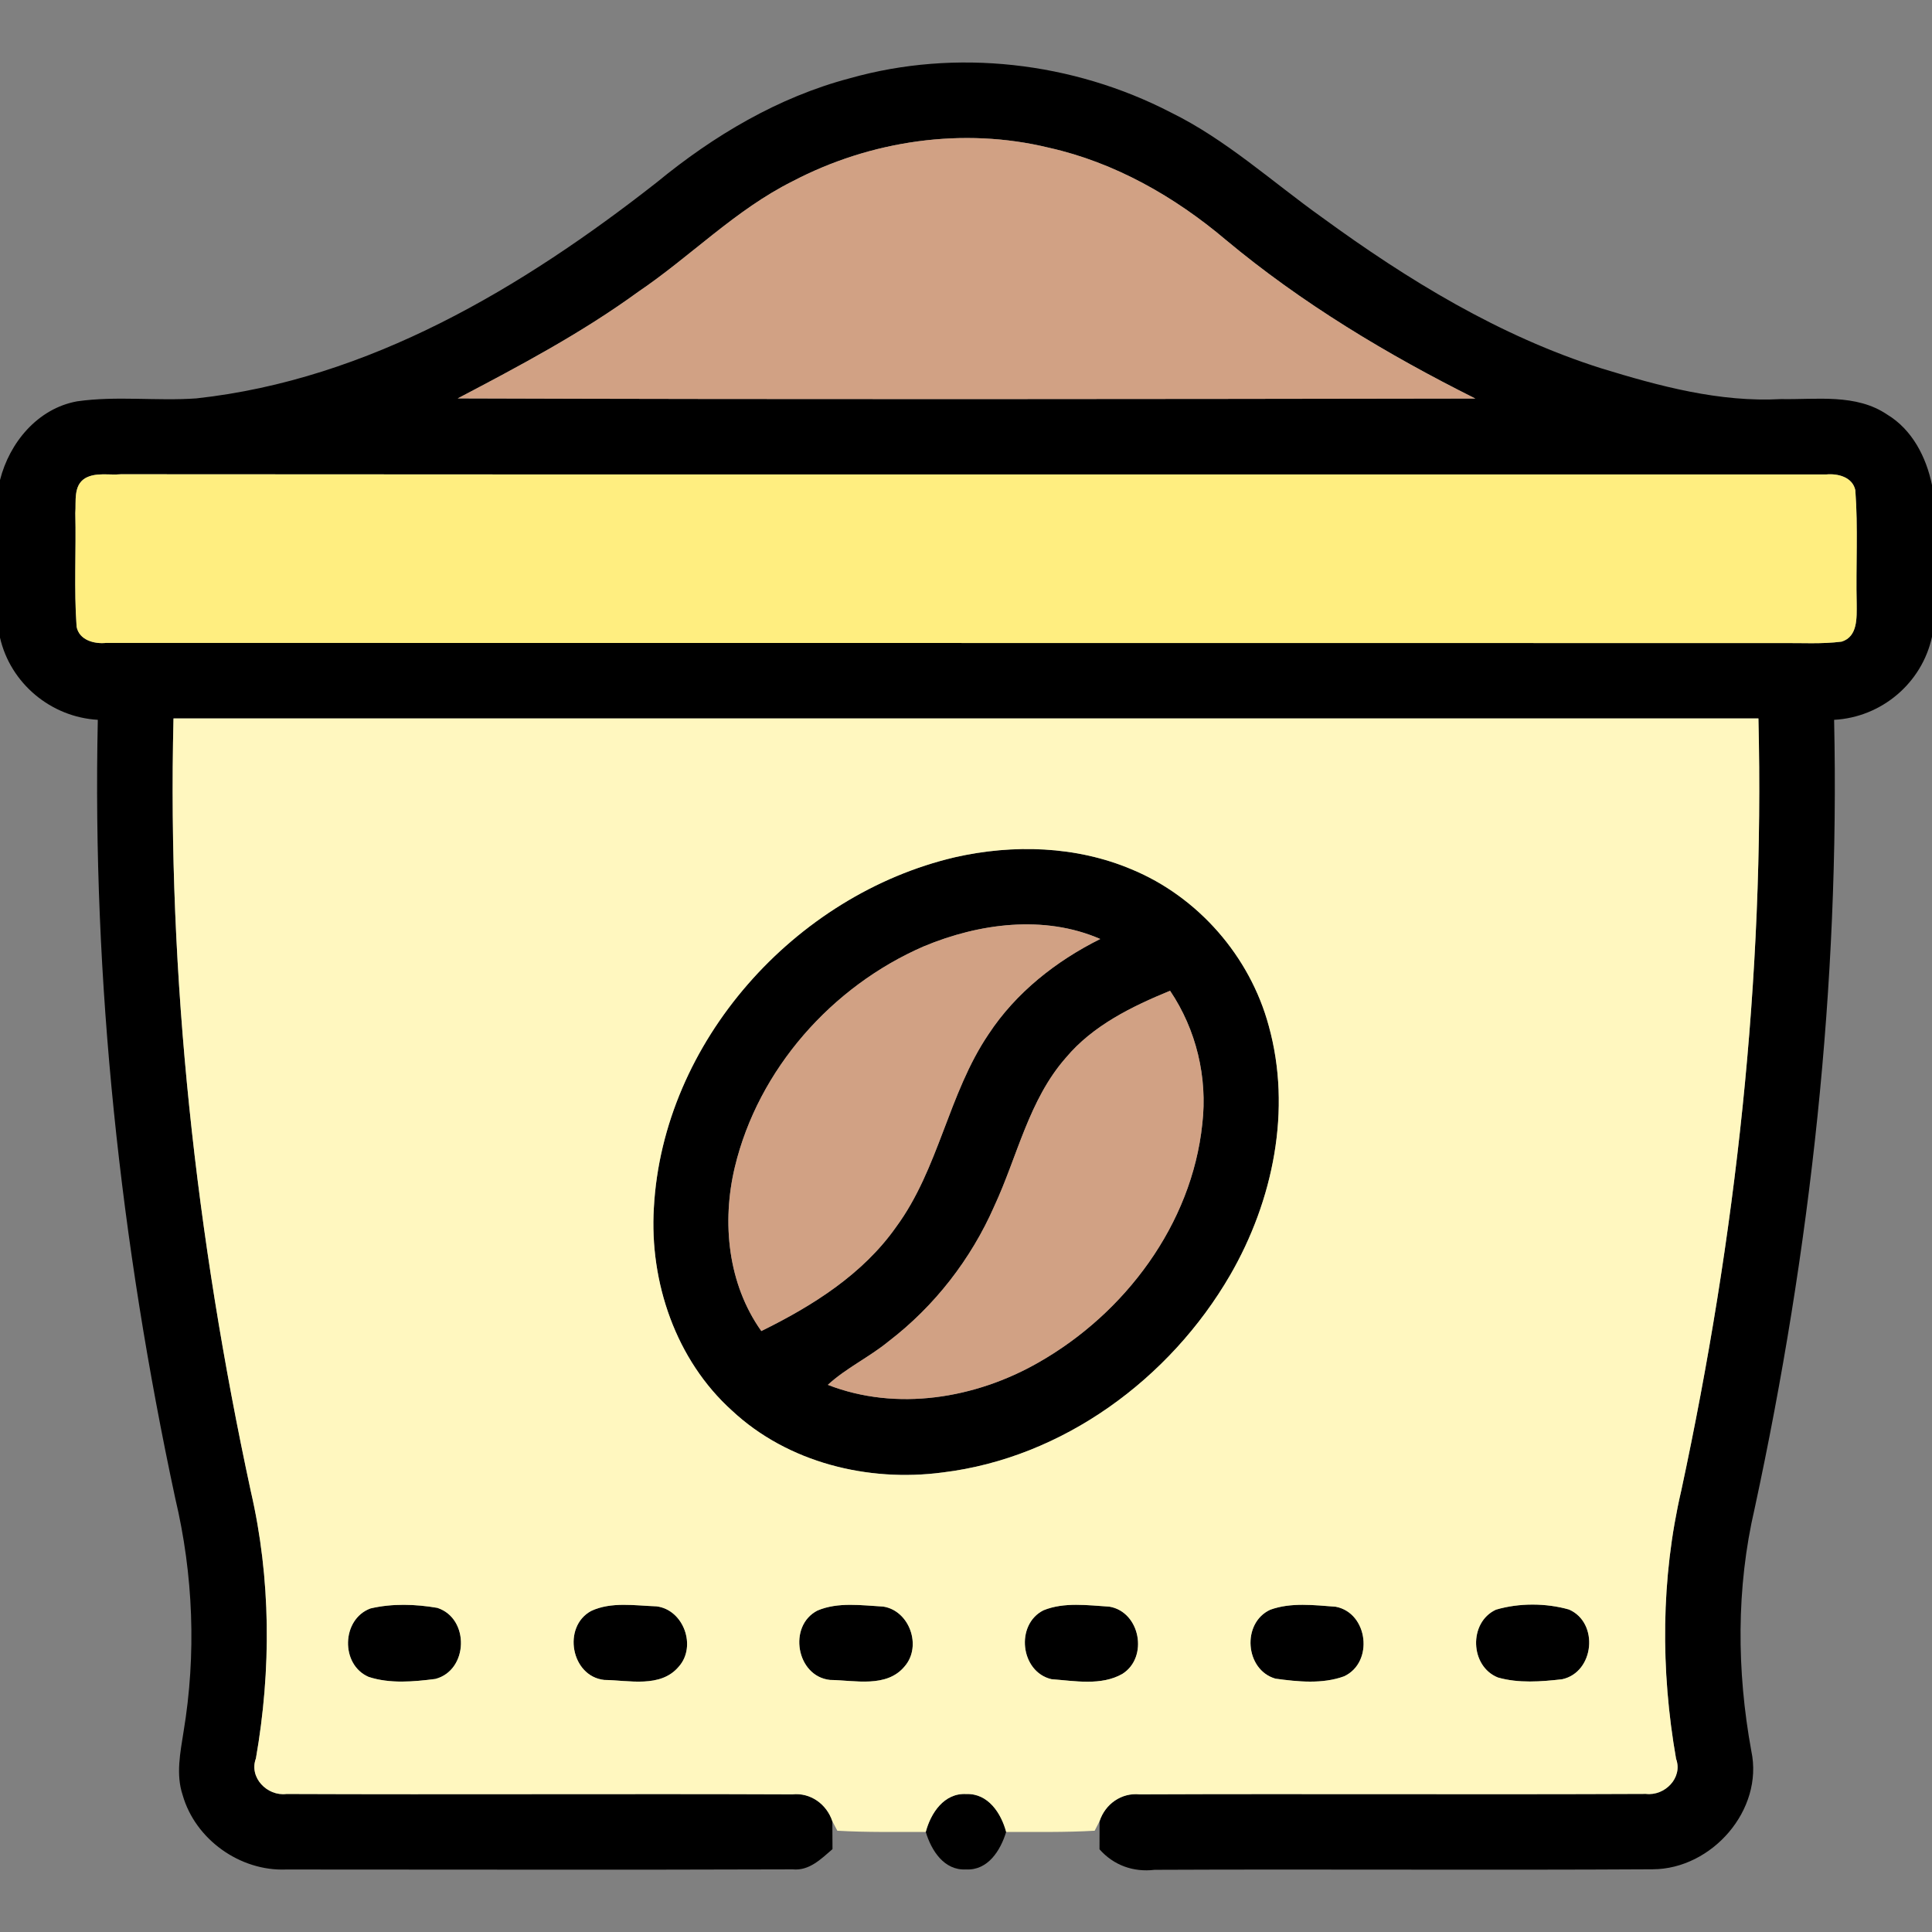 <?xml version="1.0" encoding="UTF-8" ?>
<!DOCTYPE svg PUBLIC "-//W3C//DTD SVG 1.1//EN" "http://www.w3.org/Graphics/SVG/1.1/DTD/svg11.dtd">
<svg width="256pt" height="256pt" viewBox="0 0 256 256" version="1.1" xmlns="http://www.w3.org/2000/svg">
<rect x="0" y="0" width="256" height="256" fill="#808080" stroke="none"/>
<g id="#000000ff">
<path fill="#000000" opacity="1.00" d=" M 112.61 10.37 C 126.68 6.40 142.16 8.19 155.12 14.89 C 162.48 18.50 168.56 24.09 175.18 28.81 C 186.52 37.09 198.70 44.54 212.16 48.80 C 219.88 51.17 227.86 53.33 236.01 52.88 C 240.71 52.97 245.93 52.13 250.06 54.93 C 253.38 56.93 255.24 60.57 256.00 64.27 L 256.00 84.38 C 254.67 90.52 249.30 95.05 243.03 95.38 C 243.79 130.48 239.90 165.59 232.50 199.88 C 230.05 210.41 230.12 221.42 232.06 232.02 C 233.72 239.83 226.83 247.66 219.00 247.69 C 197.00 247.82 174.99 247.66 152.99 247.76 C 150.18 248.10 147.56 247.16 145.69 245.04 C 145.69 243.79 145.70 242.55 145.70 241.31 C 146.45 239.04 148.59 237.52 151.00 237.76 C 173.36 237.67 195.73 237.80 218.10 237.70 C 220.59 238.00 223.01 235.56 222.09 233.06 C 220.03 221.31 220.07 209.13 222.78 197.49 C 229.99 163.92 233.83 129.55 233.00 95.20 C 163.00 95.20 93.00 95.20 22.99 95.20 C 22.15 129.58 25.99 163.98 33.23 197.58 C 35.91 209.17 35.96 221.30 33.91 233.00 C 32.96 235.53 35.41 238.03 37.95 237.71 C 60.29 237.80 82.64 237.67 104.99 237.76 C 107.40 237.51 109.53 239.05 110.29 241.32 C 110.30 242.55 110.30 243.79 110.31 245.02 C 108.79 246.33 107.22 247.92 105.03 247.70 C 82.66 247.78 60.28 247.72 37.91 247.72 C 31.80 247.96 25.88 243.74 24.20 237.85 C 23.29 235.11 23.89 232.23 24.32 229.47 C 26.03 219.22 25.62 208.64 23.22 198.53 C 15.96 164.68 12.21 130.02 12.96 95.38 C 6.75 95.02 1.39 90.56 0.00 84.49 L 0.00 63.61 C 1.25 58.65 4.99 54.13 10.21 53.18 C 15.44 52.43 20.75 53.16 26.01 52.79 C 48.90 50.29 69.24 38.11 87.03 24.16 C 94.56 17.97 103.13 12.87 112.61 10.37 M 105.00 24.03 C 97.44 27.81 91.50 33.98 84.55 38.68 C 77.05 44.14 68.84 48.49 60.65 52.79 C 105.59 52.94 150.55 52.88 195.49 52.81 C 183.78 46.96 172.49 40.18 162.42 31.78 C 155.65 26.05 147.71 21.53 139.01 19.58 C 127.62 16.80 115.34 18.61 105.00 24.03 M 11.28 63.37 C 9.69 64.34 10.10 66.44 9.98 67.99 C 10.10 73.01 9.79 78.04 10.15 83.04 C 10.49 84.82 12.48 85.35 14.05 85.19 C 88.04 85.21 162.04 85.19 236.04 85.21 C 238.70 85.18 241.38 85.36 244.03 85.02 C 246.19 84.35 246.02 81.81 246.02 80.01 C 245.90 74.99 246.22 69.95 245.84 64.95 C 245.46 63.19 243.50 62.72 241.96 62.87 C 166.65 62.85 91.34 62.90 16.03 62.84 C 14.46 62.99 12.70 62.55 11.28 63.37 Z" />
<path fill="#000000" opacity="1.00" d=" M 126.53 113.59 C 134.26 111.84 142.58 112.08 149.94 115.19 C 158.75 118.83 165.62 126.71 168.11 135.91 C 171.20 147.02 168.70 159.11 163.00 168.96 C 155.02 182.71 140.84 193.18 124.89 195.11 C 115.01 196.42 104.38 193.81 97.00 186.92 C 89.56 180.22 86.05 169.91 86.64 160.04 C 87.84 138.05 105.31 118.57 126.53 113.59 M 122.40 125.40 C 110.24 130.68 100.48 141.67 97.37 154.64 C 95.62 161.96 96.44 170.13 100.88 176.37 C 107.66 173.04 114.33 168.85 118.74 162.58 C 124.42 154.86 125.65 144.92 131.00 137.02 C 134.62 131.52 139.93 127.34 145.79 124.42 C 138.35 121.18 129.70 122.35 122.40 125.40 M 141.22 140.17 C 136.32 145.75 134.81 153.24 131.75 159.82 C 128.67 166.84 123.83 173.08 117.74 177.74 C 115.18 179.84 112.13 181.26 109.69 183.50 C 118.82 187.05 129.25 185.32 137.60 180.54 C 149.06 174.03 157.92 162.23 159.31 148.93 C 160.03 142.76 158.51 136.43 155.04 131.28 C 149.96 133.37 144.81 135.88 141.22 140.17 Z" />
<path fill="#000000" opacity="1.00" d=" M 49.08 213.13 C 51.96 212.45 55.05 212.55 57.95 213.05 C 62.26 214.45 62.07 221.34 57.68 222.47 C 54.79 222.84 51.66 223.12 48.85 222.20 C 45.09 220.58 45.24 214.56 49.08 213.13 Z" />
<path fill="#000000" opacity="1.00" d=" M 78.33 213.46 C 81.00 212.21 84.14 212.75 87.00 212.85 C 90.60 213.30 92.34 218.17 89.93 220.85 C 87.52 223.70 83.32 222.64 80.06 222.60 C 75.66 222.12 74.48 215.55 78.33 213.46 Z" />
<path fill="#000000" opacity="1.00" d=" M 108.33 213.40 C 111.05 212.25 114.17 212.72 117.04 212.88 C 120.53 213.43 122.18 218.13 119.88 220.79 C 117.49 223.70 113.25 222.64 109.98 222.60 C 105.52 222.13 104.36 215.42 108.33 213.40 Z" />
<path fill="#000000" opacity="1.00" d=" M 138.27 213.37 C 141.01 212.26 144.13 212.71 147.01 212.89 C 151.09 213.59 152.20 219.61 148.72 221.80 C 145.92 223.40 142.39 222.73 139.32 222.50 C 135.20 221.53 134.50 215.26 138.27 213.37 Z" />
<path fill="#000000" opacity="1.00" d=" M 168.31 213.30 C 171.05 212.30 174.13 212.69 176.99 212.90 C 181.29 213.72 182.06 220.28 178.10 222.12 C 175.23 223.17 171.97 222.84 169.00 222.43 C 164.97 221.27 164.50 215.06 168.31 213.30 Z" />
<path fill="#000000" opacity="1.00" d=" M 198.22 213.29 C 201.28 212.39 204.83 212.40 207.90 213.27 C 211.91 215.02 211.26 221.59 206.99 222.51 C 204.19 222.83 201.23 223.06 198.49 222.28 C 194.77 220.81 194.57 214.98 198.22 213.29 Z" />
<path fill="#000000" opacity="1.00" d=" M 122.67 242.74 C 123.33 240.23 125.11 237.55 128.04 237.72 C 130.93 237.61 132.66 240.26 133.32 242.74 C 132.58 245.18 130.91 247.87 128.00 247.71 C 125.09 247.87 123.40 245.19 122.67 242.74 Z" />
</g>
<g id="#d1a184ff">
<path fill="#d1a184" opacity="1.00" d=" M 105.00 24.03 C 115.34 18.61 127.62 16.80 139.01 19.58 C 147.71 21.53 155.65 26.05 162.42 31.78 C 172.49 40.18 183.78 46.96 195.49 52.81 C 150.55 52.88 105.59 52.94 60.65 52.79 C 68.84 48.49 77.05 44.14 84.55 38.68 C 91.50 33.98 97.44 27.81 105.00 24.03 Z" />
<path fill="#d1a184" opacity="1.00" d=" M 122.40 125.40 C 129.70 122.35 138.35 121.18 145.79 124.42 C 139.93 127.34 134.62 131.52 131.00 137.02 C 125.65 144.92 124.42 154.86 118.74 162.58 C 114.33 168.85 107.66 173.04 100.88 176.37 C 96.44 170.13 95.62 161.96 97.37 154.64 C 100.48 141.67 110.24 130.68 122.40 125.40 Z" />
<path fill="#d1a184" opacity="1.00" d=" M 141.22 140.17 C 144.81 135.88 149.96 133.37 155.04 131.28 C 158.51 136.43 160.03 142.76 159.31 148.93 C 157.92 162.23 149.06 174.03 137.60 180.54 C 129.25 185.32 118.82 187.05 109.69 183.50 C 112.13 181.26 115.18 179.84 117.74 177.74 C 123.83 173.08 128.67 166.84 131.75 159.82 C 134.81 153.24 136.32 145.75 141.22 140.17 Z" />
</g>
<g id="#ffee80ff">
<path fill="#ffee80" opacity="1.00" d=" M 11.28 63.37 C 12.70 62.55 14.46 62.99 16.03 62.84 C 91.34 62.90 166.65 62.85 241.96 62.87 C 243.50 62.72 245.46 63.19 245.84 64.95 C 246.22 69.95 245.90 74.99 246.02 80.01 C 246.02 81.81 246.19 84.35 244.03 85.02 C 241.38 85.36 238.70 85.18 236.04 85.21 C 162.04 85.19 88.04 85.21 14.05 85.19 C 12.48 85.35 10.49 84.82 10.15 83.04 C 9.79 78.04 10.10 73.01 9.98 67.99 C 10.10 66.44 9.69 64.34 11.28 63.37 Z" />
</g>
<g id="#fff7bfff">
<path fill="#fff7bf" opacity="1.00" d=" M 22.99 95.20 C 93.00 95.20 163.00 95.20 233.00 95.20 C 233.83 129.55 229.99 163.92 222.78 197.49 C 220.07 209.13 220.03 221.31 222.09 233.06 C 223.01 235.56 220.59 238.00 218.10 237.70 C 195.73 237.80 173.36 237.67 151.00 237.76 C 148.59 237.52 146.45 239.04 145.70 241.31 C 145.54 241.63 145.22 242.27 145.05 242.58 C 141.15 242.81 137.23 242.73 133.32 242.74 C 132.66 240.26 130.93 237.61 128.04 237.72 C 125.11 237.55 123.33 240.23 122.67 242.74 C 118.76 242.73 114.85 242.81 110.95 242.58 C 110.78 242.27 110.46 241.63 110.29 241.32 C 109.53 239.05 107.40 237.51 104.99 237.76 C 82.64 237.67 60.29 237.80 37.95 237.71 C 35.41 238.03 32.96 235.53 33.91 233.00 C 35.96 221.30 35.91 209.17 33.23 197.58 C 25.99 163.98 22.15 129.58 22.99 95.20 M 126.53 113.59 C 105.31 118.57 87.84 138.05 86.64 160.04 C 86.05 169.91 89.56 180.22 97.00 186.92 C 104.38 193.81 115.01 196.42 124.89 195.11 C 140.84 193.18 155.02 182.71 163.00 168.96 C 168.70 159.11 171.20 147.02 168.11 135.91 C 165.62 126.71 158.75 118.83 149.94 115.19 C 142.58 112.08 134.26 111.84 126.53 113.59 M 49.08 213.13 C 45.24 214.56 45.09 220.58 48.85 222.20 C 51.66 223.12 54.79 222.84 57.68 222.47 C 62.07 221.34 62.26 214.45 57.95 213.05 C 55.05 212.55 51.96 212.45 49.08 213.13 M 78.33 213.46 C 74.48 215.55 75.66 222.12 80.06 222.60 C 83.32 222.64 87.52 223.70 89.93 220.85 C 92.34 218.17 90.60 213.30 87.00 212.85 C 84.14 212.75 81.00 212.21 78.33 213.46 M 108.33 213.40 C 104.36 215.42 105.52 222.13 109.98 222.60 C 113.25 222.64 117.49 223.70 119.88 220.79 C 122.18 218.13 120.53 213.43 117.04 212.88 C 114.17 212.72 111.05 212.25 108.33 213.40 M 138.27 213.37 C 134.50 215.26 135.20 221.53 139.32 222.50 C 142.39 222.73 145.92 223.40 148.72 221.80 C 152.20 219.61 151.09 213.59 147.01 212.89 C 144.13 212.71 141.01 212.26 138.27 213.37 M 168.31 213.30 C 164.50 215.06 164.97 221.27 169.00 222.43 C 171.97 222.84 175.23 223.17 178.10 222.12 C 182.06 220.28 181.29 213.72 176.99 212.90 C 174.13 212.69 171.05 212.30 168.31 213.30 M 198.22 213.29 C 194.57 214.98 194.77 220.81 198.49 222.28 C 201.23 223.06 204.19 222.83 206.99 222.51 C 211.26 221.59 211.91 215.02 207.90 213.27 C 204.83 212.40 201.28 212.39 198.22 213.29 Z" />
</g>
</svg>
